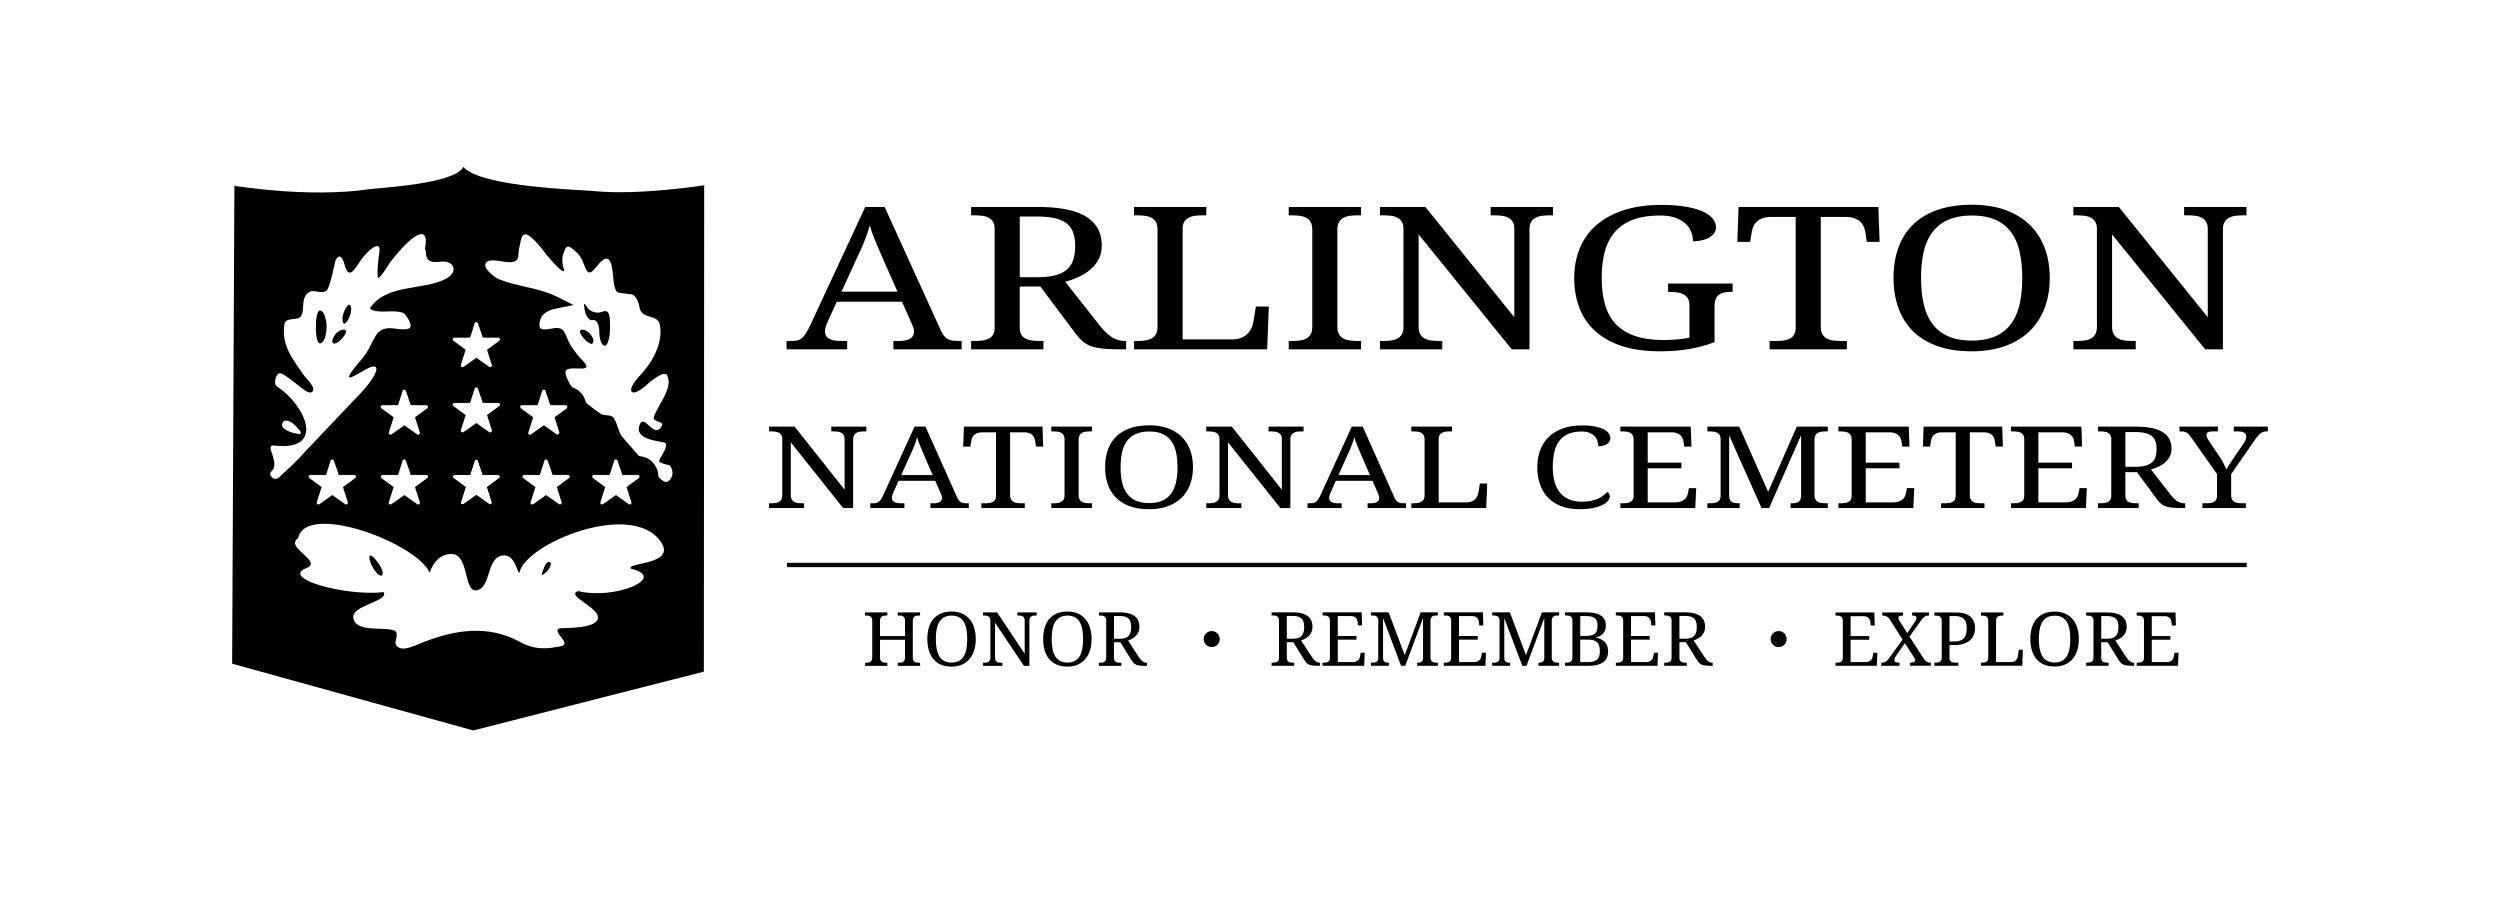 <svg xmlns="http://www.w3.org/2000/svg" xmlns:xlink="http://www.w3.org/1999/xlink" viewBox="0 0 2761 991" >
    <g fill="currentColor" fill-rule="evenodd">
        <path d="M348.87 361.114c0 12.995 2.363 20.084 5.906 17.72 3.544-1.772 5.908-10.042 5.908-17.72s-2.364-15.948-5.908-17.718c-3.543-2.364-5.906 4.725-5.906 17.718zm20.673 9.45c-6.498 10.042.592 12.404 8.859 2.364 4.725-5.317 4.725-8.861 1.183-8.861s-8.27 2.955-10.042 6.497zm276.428-27.168c1.184 6.495 5.317 11.22 8.862 10.039 4.134-.589 7.087 5.317 7.087 13.587s2.953 14.765 5.906 14.765c3.544 0 5.908-9.45 5.908-20.673 0-15.948-1.772-19.491-9.45-16.538-5.317 1.773-11.815 0-15.36-4.725-4.133-6.497-4.725-5.317-2.953 3.545zm-1.772 29.532c4.136 5.315 8.862 7.678 10.042 6.498 4.134-4.136-4.133-15.359-11.223-15.359-3.544 0-3.544 3.544 1.181 8.861zM407.937 615.099c0 8.859 10.631 23.626 14.176 20.082 1.77-1.772-.592-8.27-5.317-14.765-4.725-5.909-8.27-8.862-8.859-5.317zm192.554 12.995c-3.545 8.268-2.953 8.859 2.953 3.542 4.136-4.133 5.908-8.859 4.136-10.631s-5.317 1.181-7.089 7.089zm1443.33 103.077h16.415c1.357 0 2.513-.182 3.47-.545s1.752-.852 2.389-1.469a6.77 6.77 0 0 0 1.496-2.152c.361-.818.609-1.686.748-2.598l.582-3.542h4.444l-.581 14.41h-45.625v-3.461h1.079a19.1 19.1 0 0 0 2.682-.181c.842-.122 1.586-.37 2.222-.746s1.143-.932 1.516-1.67.562-1.71.562-2.918v-40.492c0-1.288-.181-2.322-.542-3.1s-.857-1.374-1.494-1.79a5.63 5.63 0 0 0-2.224-.825c-.846-.134-1.753-.201-2.722-.201h-1.079v-3.463h42.883l.415 14.41h-4.404l-.416-3.542c-.111-.912-.325-1.778-.643-2.595s-.776-1.536-1.372-2.153a6.39 6.39 0 0 0-2.245-1.471c-.902-.363-1.986-.542-3.261-.542h-14.295v21.936h20.529v4.024h-20.529v24.676zm72.761-48.906c0-.483-.117-.878-.353-1.188-.25-.32-.579-.57-.955-.724-.403-.174-.88-.296-1.434-.363s-1.163-.099-1.827-.099h-.251v-3.463h18.618v3.463h-.749a8.51 8.51 0 0 0-2.264.281c-.679.186-1.337.517-1.974.987a13.5 13.5 0 0 0-1.976 1.832c-.678.75-1.419 1.69-2.222 2.816l-12.341 17.228 15.664 24.392c1.248 1.608 2.426 2.742 3.533 3.401s2.202.986 3.283.986h1.081v3.461h-22.98v-3.461h.458c3.38 0 5.068-.912 5.068-2.739 0-.298-.034-.595-.102-.885s-.201-.643-.395-1.046a15.05 15.05 0 0 0-.853-1.489l-1.434-2.255-8.434-13.122-9.433 13.525a13.31 13.31 0 0 0-.748 1.188l-.706 1.39c-.222.482-.403.972-.54 1.469s-.208.959-.208 1.387c0 .939.449 1.603 1.349 1.993s2.292.584 4.176.584h.251v3.461h-20.278v-3.461h.539c1.024 0 1.919-.101 2.68-.303s1.469-.529 2.12-.987c.712-.511 1.361-1.105 1.932-1.769.636-.726 1.344-1.624 2.12-2.697l14.211-19.722-14.045-22.098c-1.026-1.583-2.182-2.704-3.47-3.36s-2.57-.987-3.845-.987h-1.121v-3.463h23.062v3.463h-.248c-.97 0-1.775.06-2.411.181s-1.136.289-1.497.502-.609.47-.748.766a2.15 2.15 0 0 0-.206.925 5.46 5.46 0 0 0 .062.845c.042.268.132.584.271.947a10.27 10.27 0 0 0 .601 1.268l1.101 1.812 7.689 12.033 8.061-11.874c.636-.94 1.148-1.825 1.536-2.655s.582-1.626.582-2.376zm19.781 53.01v-3.461h1.081c.969 0 1.877-.067 2.722-.201s1.586-.41 2.222-.825 1.136-1.014 1.496-1.792.54-1.812.54-3.1v-40.41c0-1.208-.187-2.18-.562-2.918s-.877-1.31-1.516-1.713c-.677-.415-1.435-.682-2.222-.783a18.92 18.92 0 0 0-2.68-.181h-1.081v-3.463h23.892c3.575 0 6.677.396 9.309 1.188s4.807 1.932 6.525 3.421c1.701 1.466 3.02 3.324 3.843 5.414.845 2.12 1.268 4.521 1.268 7.206a21.22 21.22 0 0 1-1.184 7.044c-.79 2.252-2.085 4.246-3.887 5.976s-4.154 3.112-7.062 4.146-6.47 1.548-10.681 1.548h-5.359v13.928c0 1.208.186 2.18.559 2.918s.88 1.295 1.516 1.67 1.38.624 2.225.746 1.738.181 2.68.181h2.826v3.461h-26.47zm16.664-26.806h4.529c2.575 0 4.777-.264 6.607-.786s3.323-1.369 4.486-2.535 2.016-2.67 2.556-4.509.81-4.059.81-6.662c0-2.306-.234-4.312-.706-6.018s-1.233-3.117-2.284-4.245-2.419-1.966-4.094-2.516-3.719-.825-6.13-.825h-5.774v28.096zm34.737 26.806v-3.461h1.082a17.39 17.39 0 0 0 2.721-.201c.846-.134 1.586-.41 2.223-.825s1.136-1.014 1.496-1.792.542-1.812.542-3.1v-40.089c0-1.288-.182-2.322-.542-3.1s-.858-1.374-1.496-1.79c-.674-.43-1.431-.712-2.223-.825a17.39 17.39 0 0 0-2.721-.201h-1.082v-3.463h24.768v3.463h-1.121c-.898-.004-1.794.057-2.682.181a5.62 5.62 0 0 0-2.223.783c-.636.403-1.143.975-1.516 1.713s-.562 1.71-.562 2.918v45.685h16.789c1.272 0 2.361-.224 3.261-.667s1.64-1.019 2.225-1.73a8.05 8.05 0 0 0 1.349-2.393c.311-.86.527-1.751.644-2.657l.83-6.16h4.447l-.581 17.711h-45.628zm108.083-29.503c0 4.534-.582 8.667-1.745 12.396s-2.881 6.923-5.153 9.58-5.068 4.71-8.394 6.159-7.134 2.173-11.427 2.173c-4.516 0-8.449-.723-11.802-2.173s-6.134-3.502-8.352-6.159-3.877-5.856-4.986-9.6-1.663-7.894-1.663-12.458.554-8.7 1.663-12.416 2.769-6.89 4.986-9.52 5.014-4.661 8.395-6.098 7.327-2.152 11.841-2.152c4.296 0 8.091.718 11.387 2.152s6.08 3.475 8.352 6.118 3.99 5.824 5.153 9.54 1.745 7.869 1.745 12.458zm-44.089 0c0 4.079.311 7.72.935 10.927s1.628 5.918 3.013 8.131 3.179 3.905 5.381 5.07 4.882 1.753 8.041 1.753 5.839-.584 8.042-1.753c2.211-1.174 4.064-2.927 5.359-5.07 1.372-2.213 2.361-4.924 2.973-8.131s.912-6.848.912-10.927-.303-7.723-.912-10.93-1.601-5.908-2.973-8.108-3.145-3.878-5.32-5.034-4.839-1.73-7.999-1.73-5.844.577-8.061 1.73c-2.225 1.162-4.098 2.9-5.421 5.034-1.397 2.202-2.411 4.902-3.035 8.108s-.935 6.851-.935 10.93zm96.114 19.44c1.442 2.2 2.842 3.851 4.199 4.952a7.3 7.3 0 0 0 4.738 1.65h.248v3.461h-1.205c-2.66 0-4.84-.095-6.545-.281s-3.152-.55-4.343-1.087a8.84 8.84 0 0 1-3.055-2.254c-.842-.967-1.75-2.227-2.722-3.783l-11.508-18.556h-7.065v16.985c0 1.208.187 2.18.56 2.918s.88 1.295 1.518 1.67 1.378.624 2.223.746a18.75 18.75 0 0 0 2.679.181h1.124v3.461h-24.768v-3.461h1.082c.942 0 1.834-.062 2.679-.181s1.586-.37 2.222-.746 1.144-.932 1.519-1.67.559-1.71.559-2.918v-40.813c0-1.208-.186-2.18-.559-2.918s-.88-1.31-1.519-1.713a5.61 5.61 0 0 0-2.222-.783c-.845-.121-1.737-.181-2.679-.181h-1.082v-3.463h22.896c7.37 0 12.856 1.323 16.455 3.965s5.404 6.622 5.404 11.934c0 2.202-.368 4.126-1.101 5.777s-1.698 3.079-2.888 4.287c-1.186 1.202-2.545 2.219-4.032 3.018-1.434.779-2.936 1.425-4.487 1.931l11.675 17.872zm-27.258-19.763h5.983c2.494 0 4.572-.269 6.235-.806s2.99-1.339 3.989-2.413 1.71-2.416 2.14-4.025.644-3.489.644-5.635c0-2.202-.236-4.074-.708-5.615s-1.231-2.804-2.285-3.783-2.416-1.693-4.094-2.135-3.718-.664-6.127-.664h-5.777v25.076zm55.807 25.722h16.415c1.357 0 2.513-.182 3.47-.545a6.94 6.94 0 0 0 2.389-1.469 6.77 6.77 0 0 0 1.496-2.152c.361-.818.609-1.686.748-2.598l.582-3.542h4.444l-.581 14.41h-45.625v-3.461h1.079c.942 0 1.837-.062 2.679-.181s1.589-.37 2.225-.746 1.143-.932 1.516-1.67.562-1.71.562-2.918v-40.492c0-1.288-.181-2.322-.542-3.1s-.857-1.374-1.494-1.79a5.63 5.63 0 0 0-2.224-.825c-.845-.134-1.753-.201-2.722-.201h-1.079v-3.463h42.883l.415 14.41h-4.404l-.416-3.542c-.111-.912-.325-1.778-.643-2.595s-.776-1.536-1.372-2.153a6.39 6.39 0 0 0-2.245-1.471c-.902-.363-1.986-.542-3.261-.542h-14.295v21.936h20.529v4.024h-20.529v24.676z M1448.64 725.212c1.454 2.208 2.863 3.863 4.23 4.967 1.347 1.096 3.039 1.682 4.775 1.655h.251v3.473h-1.213c-2.682 0-4.879-.095-6.597-.284s-3.176-.551-4.377-1.088c-1.179-.522-2.23-1.294-3.08-2.262s-1.765-2.235-2.741-3.796l-11.604-18.613h-7.119v17.04c0 1.21.189 2.187.565 2.925s.887 1.3 1.528 1.678 1.39.624 2.242.746a19.09 19.09 0 0 0 2.702.181h1.131v3.473h-24.963v-3.473h1.088a19.07 19.07 0 0 0 2.702-.181c.788-.1 1.549-.354 2.24-.746.641-.375 1.153-.937 1.529-1.678s.566-1.715.566-2.925v-40.942c0-1.213-.189-2.188-.566-2.928s-.885-1.313-1.529-1.718-1.39-.666-2.24-.785-1.752-.182-2.702-.182h-1.088v-3.472h23.077c7.427 0 12.958 1.325 16.587 3.977s5.443 6.642 5.443 11.971c0 2.207-.368 4.139-1.108 5.794s-1.71 3.09-2.911 4.3a16.99 16.99 0 0 1-4.064 3.028c-1.506.808-3.015 1.454-4.522 1.939l11.768 17.926zm-27.475-19.825h6.031c2.513 0 4.608-.269 6.283-.806s3.016-1.347 4.02-2.423 1.725-2.424 2.157-4.037.649-3.5.649-5.655c0-2.207-.236-4.084-.711-5.633s-1.243-2.811-2.304-3.795-2.436-1.695-4.126-2.138-3.749-.666-6.177-.666h-5.822v25.153zm56.251 25.801h16.545c1.367 0 2.533-.181 3.498-.544s1.764-.855 2.406-1.474a6.78 6.78 0 0 0 1.509-2.16 10.22 10.22 0 0 0 .753-2.605l.586-3.552h4.482l-.587 14.454h-45.987v-3.473h1.088a19.07 19.07 0 0 0 2.702-.181c.788-.1 1.549-.354 2.24-.746.641-.375 1.151-.937 1.529-1.678s.566-1.715.566-2.925v-40.621c0-1.291-.181-2.327-.544-3.108s-.867-1.379-1.509-1.797-1.389-.693-2.242-.827a17.53 17.53 0 0 0-2.742-.202h-1.088v-3.472h43.223l.42 14.454h-4.439l-.42-3.555a10.67 10.67 0 0 0-.649-2.602c-.321-.82-.783-1.541-1.382-2.16-.641-.646-1.412-1.149-2.262-1.474-.907-.363-2.003-.545-3.288-.545h-14.408v22.004h20.691v4.039h-20.691v24.75zm87.748 4.119v-3.473h.293c.922 0 1.753-.059 2.493-.181a4.49 4.49 0 0 0 1.884-.726c.517-.363.928-.89 1.236-1.576s.487-1.593.544-2.724v-44.173l-19.644 52.853h-4.648l-19.896-52.692v43.284c0 1.292.139 2.329.418 3.109s.691 1.38 1.235 1.797 1.203.694 1.969.828 1.628.201 2.577.201h.251v3.473h-19.811v-3.473h1.089a19.07 19.07 0 0 0 2.702-.181c.788-.1 1.549-.354 2.24-.746.641-.375 1.151-.937 1.528-1.678s.567-1.715.567-2.925v-40.942c0-1.213-.189-2.188-.567-2.928-.343-.702-.871-1.296-1.528-1.718-.642-.403-1.39-.666-2.24-.785s-1.752-.182-2.702-.182h-1.089v-3.472h19.56l17.758 47.28 17.591-47.28h19.016v3.472h-1.089c-.977 0-1.891.067-2.742.202s-1.598.41-2.242.827-1.143 1.017-1.506 1.797-.547 1.817-.547 3.108v40.216c0 1.292.182 2.329.547 3.109a4.2 4.2 0 0 0 1.506 1.797c.642.418 1.39.694 2.242.828s1.765.201 2.742.201h1.089v3.473h-22.826zm46.157-4.119h16.544c1.367 0 2.533-.181 3.498-.544s1.765-.855 2.408-1.474 1.144-1.34 1.507-2.16.616-1.688.755-2.605l.587-3.552h4.482l-.587 14.454h-45.99v-3.473h1.088a19.07 19.07 0 0 0 2.702-.181c.853-.122 1.599-.37 2.243-.746s1.15-.937 1.528-1.678.564-1.715.564-2.925v-40.621c0-1.291-.181-2.327-.544-3.108s-.865-1.379-1.509-1.797-1.387-.693-2.239-.827a17.58 17.58 0 0 0-2.745-.202h-1.088v-3.472h43.226l.417 14.454h-4.439l-.42-3.555a10.57 10.57 0 0 0-.649-2.602c-.31-.806-.78-1.541-1.382-2.16-.641-.646-1.412-1.149-2.262-1.474-.907-.363-2.003-.545-3.286-.545h-14.409v22.004h20.69v4.039h-20.69v24.75zm87.747 4.119v-3.473h.293c.922 0 1.753-.059 2.493-.181.675-.096 1.32-.344 1.884-.726.517-.363.93-.89 1.236-1.576s.49-1.593.544-2.724v-44.173l-19.642 52.853h-4.65l-19.896-52.692v43.284c0 1.292.139 2.329.42 3.109s.691 1.38 1.236 1.797 1.2.694 1.968.828 1.626.201 2.575.201h.251v3.473h-19.81v-3.473h1.088a19.07 19.07 0 0 0 2.702-.181c.788-.1 1.549-.354 2.24-.746.662-.398 1.195-.982 1.531-1.678.375-.738.564-1.715.564-2.925v-40.942c0-1.213-.189-2.188-.564-2.928s-.887-1.313-1.531-1.718-1.387-.666-2.24-.785a19.53 19.53 0 0 0-2.702-.182h-1.088v-3.472h19.559l17.761 47.28 17.591-47.28h19.015v3.472h-1.088a17.58 17.58 0 0 0-2.745.202c-.852.134-1.598.41-2.239.827s-1.146 1.017-1.509 1.797-.544 1.817-.544 3.108v40.216c0 1.292.181 2.329.544 3.109s.865 1.38 1.509 1.797 1.387.694 2.239.828 1.768.201 2.745.201h1.088v3.473h-22.828zm74.389-44.253c0 1.857-.273 3.485-.818 4.884s-1.292 2.625-2.242 3.677c-.967 1.064-2.107 1.958-3.37 2.645-1.342.732-2.751 1.333-4.209 1.794v.323c1.954.324 3.741.875 5.359 1.656a13.74 13.74 0 0 1 4.169 3.05c1.158 1.253 2.058 2.732 2.702 4.442s.962 3.654.962 5.834c0 5.329-1.815 9.319-5.444 11.971s-9.16 3.977-16.587 3.977h-25.55v-3.473h1.091c.977 0 1.892-.067 2.742-.201s1.598-.41 2.242-.828 1.143-1.016 1.506-1.797.545-1.817.545-3.109v-40.537c0-1.213-.187-2.188-.565-2.928-.343-.702-.872-1.296-1.528-1.718-.642-.403-1.39-.666-2.243-.785a19.32 19.32 0 0 0-2.699-.182h-1.091v-3.472h22.995c7.427 0 12.958 1.19 16.587 3.572s5.446 6.117 5.446 11.205zm-28.232 40.134h8.337c2.428 0 4.481-.214 6.157-.646s3.042-1.124 4.104-2.078 1.829-2.2 2.304-3.736.711-3.406.711-5.613c0-2.153-.209-4.024-.629-5.613s-1.136-2.905-2.155-3.954-2.367-1.832-4.042-2.344-3.771-.766-6.284-.766h-8.503v24.75zm0-28.869h5.948c2.513 0 4.608-.216 6.284-.646s3.015-1.096 4.019-1.999 1.725-2.065 2.158-3.492.648-3.137.648-5.128c0-2.018-.236-3.709-.711-5.068s-1.242-2.456-2.304-3.291-2.436-1.427-4.126-1.775-3.748-.525-6.177-.525h-5.739v21.924zm56.084 28.869h16.545c1.367 0 2.533-.181 3.497-.544s1.765-.855 2.409-1.474 1.143-1.34 1.506-2.16.617-1.688.756-2.605l.587-3.552h4.481l-.586 14.454h-45.991v-3.473h1.089a19.08 19.08 0 0 0 2.702-.181c.788-.1 1.549-.354 2.24-.746.662-.398 1.194-.982 1.531-1.678.375-.738.564-1.715.564-2.925v-40.621c0-1.291-.181-2.327-.544-3.108s-.865-1.379-1.509-1.797a5.69 5.69 0 0 0-2.24-.827c-.85-.135-1.767-.202-2.744-.202h-1.089v-3.472h43.227l.417 14.454h-4.439l-.42-3.555a10.67 10.67 0 0 0-.649-2.602c-.31-.806-.78-1.541-1.382-2.16-.641-.646-1.412-1.149-2.262-1.474-.907-.363-2.004-.545-3.286-.545h-14.41v22.004H1822v4.039h-20.691v24.75zm80.922-5.976c1.451 2.208 2.861 3.863 4.23 4.967s2.958 1.655 4.775 1.655h.252v3.473h-1.216c-2.68 0-4.879-.095-6.597-.284s-3.177-.551-4.377-1.088a8.89 8.89 0 0 1-3.078-2.262c-.852-.97-1.767-2.235-2.744-3.796l-11.6-18.613h-7.122v17.04c0 1.21.189 2.187.564 2.925s.888 1.3 1.529 1.678 1.389.624 2.242.746a19.08 19.08 0 0 0 2.702.181h1.131v3.473h-24.964v-3.473h1.089a19.09 19.09 0 0 0 2.702-.181c.788-.1 1.549-.354 2.239-.746.644-.378 1.154-.937 1.529-1.678s.567-1.715.567-2.925v-40.942c0-1.213-.189-2.188-.567-2.928s-.885-1.313-1.529-1.718-1.387-.666-2.239-.785a19.53 19.53 0 0 0-2.702-.182h-1.089v-3.472h23.08c7.427 0 12.955 1.325 16.584 3.977s5.446 6.642 5.446 11.971c0 2.207-.37 4.139-1.111 5.794s-1.71 3.09-2.91 4.3-2.556 2.22-4.062 3.028-3.018 1.454-4.524 1.939l11.77 17.926zm-27.477-19.825h6.03c2.513 0 4.609-.269 6.284-.806s3.015-1.347 4.022-2.423 1.723-2.424 2.155-4.037.651-3.5.651-5.655c0-2.207-.238-4.084-.713-5.633s-1.243-2.811-2.304-3.795-2.436-1.695-4.124-2.138-3.751-.666-6.18-.666h-5.821v25.153z M991.425 735.369v-3.473h1.121c.91.005 1.818-.063 2.717-.203.845-.135 1.578-.41 2.2-.828.652-.451 1.169-1.072 1.494-1.795.373-.783.559-1.817.559-3.109V706.58h-27.633v19.381c0 1.292.186 2.326.559 3.109s.87 1.38 1.494 1.795 1.362.693 2.219.828c.893.139 1.794.207 2.697.203h1.121v3.473h-24.73v-3.473h1.079c.91.005 1.818-.063 2.717-.203.843-.135 1.583-.41 2.22-.828s1.133-1.014 1.494-1.795.539-1.817.539-3.109v-40.539c0-1.211-.186-2.188-.559-2.929s-.88-1.312-1.517-1.715-1.374-.666-2.219-.788a18.7 18.7 0 0 0-2.675-.181h-1.079v-3.473h24.73v3.473h-1.121c-.939 0-1.839.067-2.697.201s-1.598.41-2.219.828c-.652.452-1.168 1.074-1.494 1.797-.373.781-.559 1.817-.559 3.11v16.716h27.633v-16.716c0-1.293-.186-2.329-.559-3.11a4.38 4.38 0 0 0-1.494-1.797c-.622-.418-1.355-.694-2.2-.828a17.28 17.28 0 0 0-2.717-.201h-1.121v-3.473h24.73v3.473h-1.079c-.909-.005-1.818.063-2.716.201-.843.134-1.584.41-2.22.828a4.18 4.18 0 0 0-1.494 1.797c-.361.781-.539 1.817-.539 3.11v40.618c0 1.211.186 2.188.559 2.928s.88 1.298 1.516 1.676c.683.394 1.438.647 2.22.746.842.121 1.735.183 2.674.183h1.079v3.473h-24.73zm86.184-29.597c0 4.549-.579 8.695-1.743 12.436s-2.876 6.945-5.145 9.609-5.061 4.723-8.382 6.177-7.121 2.18-11.409 2.18c-4.509 0-8.439-.725-11.785-2.18s-6.127-3.512-8.342-6.177-3.872-5.876-4.978-9.629-1.661-7.922-1.661-12.498.554-8.727 1.661-12.456 2.766-6.91 4.978-9.55 5.009-4.676 8.382-6.117 7.318-2.16 11.827-2.16c4.288 0 8.078.721 11.37 2.16s6.072 3.487 8.339 6.139 3.985 5.839 5.145 9.568 1.743 7.894 1.743 12.498zm-44.024 0c0 4.091.311 7.745.932 10.962s1.626 5.936 3.01 8.155 3.174 3.918 5.372 5.089 4.877 1.757 8.031 1.757 5.829-.587 8.029-1.757c2.21-1.182 4.06-2.94 5.351-5.089 1.37-2.222 2.359-4.939 2.968-8.155s.913-6.871.913-10.962-.304-7.746-.913-10.962-1.598-5.931-2.968-8.138-3.139-3.888-5.311-5.046-4.833-1.738-7.987-1.738-5.836.58-8.051 1.738-4.017 2.839-5.414 5.046-2.406 4.919-3.03 8.138-.932 6.87-.932 10.962zm97.22 29.597l-31.866-47.646v38.238c0 1.292.186 2.326.559 3.109.325.723.842 1.344 1.494 1.795.67.435 1.428.718 2.219.828.893.139 1.794.207 2.697.203h1.121v3.473h-21.327v-3.473h1.079c.91.005 1.818-.063 2.717-.203.843-.135 1.583-.41 2.22-.828s1.133-1.014 1.494-1.795.539-1.817.539-3.109v-40.539c0-1.211-.186-2.188-.559-2.929s-.88-1.312-1.517-1.715-1.374-.666-2.219-.788a18.7 18.7 0 0 0-2.675-.181h-1.079v-3.473h15.561l30.415 45.707v-36.621c0-1.211-.187-2.188-.56-2.929s-.88-1.312-1.516-1.715-1.375-.666-2.22-.788-1.735-.181-2.677-.181h-1.118v-3.473h21.327v3.473h-1.079c-.909-.005-1.818.063-2.717.201-.845.134-1.583.41-2.22.828s-1.135 1.017-1.493 1.797-.54 1.817-.54 3.11v49.624h-6.06zm74.732-29.597c0 4.549-.581 8.695-1.742 12.436s-2.876 6.945-5.146 9.609-5.063 4.723-8.381 6.177-7.124 2.18-11.412 2.18c-4.509 0-8.436-.725-11.785-2.18s-6.127-3.512-8.339-6.177-3.873-5.876-4.979-9.629-1.66-7.922-1.66-12.498.554-8.727 1.66-12.456 2.767-6.91 4.979-9.55 5.006-4.676 8.382-6.117 7.317-2.16 11.826-2.16c4.288 0 8.076.721 11.37 2.16s6.07 3.487 8.339 6.139 3.985 5.839 5.146 9.568 1.742 7.894 1.742 12.498zm-44.026 0c0 4.091.313 7.745.934 10.962s1.626 5.936 3.008 8.155 3.174 3.918 5.374 5.089 4.877 1.757 8.029 1.757 5.831-.587 8.029-1.757a13.9 13.9 0 0 0 5.354-5.089c1.37-2.222 2.359-4.939 2.968-8.155s.912-6.871.912-10.962-.306-7.746-.912-10.962-1.598-5.931-2.968-8.138-3.14-3.888-5.312-5.046-4.835-1.738-7.987-1.738-5.838.58-8.051 1.738-4.017 2.839-5.414 5.046-2.408 4.919-3.03 8.138-.934 6.87-.934 10.962zm95.977 19.503c1.439 2.207 2.836 3.862 4.191 4.966s2.933 1.655 4.73 1.655h.251v3.473h-1.205c-2.655 0-4.832-.094-6.535-.283s-3.147-.552-4.335-1.092c-1.168-.523-2.209-1.294-3.05-2.259s-1.75-2.235-2.719-3.796l-11.494-18.615h-7.055v17.039c0 1.211.189 2.188.562 2.928a3.95 3.95 0 0 0 1.514 1.676c.636.378 1.377.626 2.22.746.887.125 1.781.186 2.677.183h1.121v3.473h-24.733v-3.473h1.079c.896.003 1.79-.058 2.677-.183.782-.099 1.537-.352 2.22-.746.636-.378 1.141-.935 1.516-1.676s.559-1.717.559-2.928v-40.941c0-1.211-.186-2.188-.559-2.929s-.88-1.312-1.516-1.715-1.375-.666-2.22-.788-1.735-.181-2.677-.181h-1.079v-3.473h22.864c7.36 0 12.836 1.325 16.433 3.977s5.393 6.642 5.393 11.972c0 2.207-.365 4.138-1.098 5.794s-1.695 3.089-2.884 4.3c-1.182 1.206-2.54 2.228-4.026 3.03-1.494.805-2.988 1.452-4.482 1.936l11.66 17.93zm-27.221-19.826h5.976c2.491 0 4.566-.269 6.224-.808s2.988-1.345 3.985-2.424 1.707-2.421 2.137-4.036.642-3.5.642-5.653c0-2.207-.234-4.086-.704-5.632s-1.233-2.814-2.284-3.796-2.414-1.695-4.087-2.14-3.713-.666-6.119-.666h-5.77v25.155z M931.197 561.117l-57.847-72.602v58.267c0 1.969.34 3.547 1.019 4.738s1.581 2.1 2.709 2.737 2.474 1.056 4.032 1.262 3.187.306 4.895.306h2.033v5.292h-38.715v-5.292h1.959c1.757 0 3.403-.102 4.934-.306s2.873-.626 4.029-1.262a6.78 6.78 0 0 0 2.712-2.737c.654-1.188.98-2.769.98-4.738v-61.774c0-1.847-.341-3.333-1.017-4.462a6.99 6.99 0 0 0-2.749-2.615c-1.154-.616-2.498-1.014-4.03-1.198a40.75 40.75 0 0 0-4.859-.278h-1.959v-5.292h28.245l55.21 69.651v-55.806c0-1.847-.338-3.333-1.017-4.462-.657-1.108-1.609-2.014-2.749-2.615-1.156-.614-2.498-1.014-4.029-1.198a40.02 40.02 0 0 0-4.857-.278h-2.036v-5.292h38.714v5.292h-1.958c-1.758 0-3.401.102-4.932.308-1.41.166-2.776.594-4.029 1.26-1.156.636-2.061 1.549-2.712 2.739s-.979 2.769-.979 4.738v75.617h-10.997zm61.158-30.087l-5.874 13.229a17.67 17.67 0 0 0-1.054 2.923c-.251.962-.378 1.795-.378 2.491 0 2.133.843 3.691 2.523 4.676s4.256 1.476 7.721 1.476h3.539v5.292h-37.658v-5.292h2.936c1.506 0 2.789-.132 3.843-.4s2.039-.786 2.861-1.506c.852-.739 1.67-1.743 2.448-3.015s1.646-2.911 2.598-4.922l34.195-74.819h12.051l34.874 77.956c.602 1.312 1.218 2.401 1.845 3.261a7.54 7.54 0 0 0 2.222 2.061 8.75 8.75 0 0 0 2.938 1.078c1.103.204 2.411.306 3.917.306h2.034v5.292h-42.406v-5.292h3.539c6.177 0 9.264-2.008 9.264-6.028a7.3 7.3 0 0 0-.338-2.155c-.226-.738-.539-1.578-.942-2.523l-6.177-14.089h-40.521zm28.17-28.364l-4.407-10.489c-1.268-3.085-2.362-6.239-3.276-9.446l-1.243 4.4-1.544 4.337-1.881 4.646-2.411 5.384-10.47 23.194h34.797l-9.565-22.026zm95.053 44.116c0 1.969.34 3.547 1.016 4.738a7.09 7.09 0 0 0 2.712 2.737c1.129.636 2.474 1.056 4.03 1.262a37.1 37.1 0 0 0 4.896.306h3.54v5.292h-47.979v-5.292h3.54a40.67 40.67 0 0 0 4.859-.276c1.532-.184 2.874-.564 4.03-1.138s2.07-1.424 2.749-2.553 1.017-2.615 1.017-4.462v-69.957h-14.763c-2.259 0-4.156.278-5.687.83s-2.787 1.303-3.766 2.247c-.964.921-1.711 2.045-2.185 3.291a18.51 18.51 0 0 0-1.017 3.97l-.827 5.414h-7.984l.753-22.028h86.842l.753 22.028h-7.984l-.753-5.414c-.199-1.395-.552-2.719-1.054-3.97a9.6 9.6 0 0 0-2.185-3.291c-.954-.942-2.207-1.692-3.765-2.247s-3.49-.83-5.8-.83h-14.988v69.343zm45.493 14.335v-5.292h1.959c1.757 0 3.402-.102 4.934-.306s2.873-.626 4.029-1.262a6.78 6.78 0 0 0 2.712-2.737c.654-1.188.979-2.769.979-4.738V485.5c0-1.969-.328-3.549-.979-4.738-.62-1.156-1.562-2.107-2.712-2.739-1.156-.634-2.498-1.056-4.029-1.26s-3.177-.308-4.934-.308h-1.959v-5.292h44.891v5.292h-2.033c-1.708 0-3.341.102-4.897.308s-2.901.626-4.029 1.26-2.033 1.549-2.712 2.739-1.017 2.769-1.017 4.738v61.282c0 1.969.339 3.547 1.017 4.738a7.09 7.09 0 0 0 2.712 2.737c1.131.636 2.473 1.056 4.029 1.262 1.624.21 3.26.312 4.897.306h2.033v5.292h-44.891zm156.439-45.1c0 6.932-1.054 13.249-3.164 18.951s-5.223 10.584-9.339 14.643-9.189 7.199-15.215 9.416-12.93 3.321-20.713 3.321c-8.185 0-15.314-1.107-21.389-3.321s-11.124-5.354-15.141-9.416-7.029-8.951-9.038-14.673-3.012-12.071-3.012-19.043 1.004-13.301 3.012-18.981 5.021-10.532 9.038-14.553 9.088-7.127 15.215-9.322 13.281-3.291 21.467-3.291c7.782 0 14.66 1.099 20.636 3.291s11.021 5.312 15.14 9.354 7.231 8.901 9.339 14.581 3.164 12.028 3.164 19.043zm-79.915 0c0 6.236.565 11.804 1.695 16.706s2.951 9.043 5.462 12.429 5.761 5.968 9.753 7.752 8.849 2.675 14.574 2.675 10.582-.892 14.574-2.675 7.23-4.369 9.716-7.752 4.281-7.527 5.387-12.429 1.655-10.47 1.655-16.706-.552-11.802-1.655-16.704-2.901-9.035-5.387-12.399-5.7-5.925-9.639-7.69-8.775-2.645-14.499-2.645-10.597.882-14.614 2.645-7.293 4.327-9.828 7.69-4.37 7.497-5.499 12.399-1.695 10.47-1.695 16.704zm176.474 45.1l-57.844-72.602v58.267c0 1.969.338 3.547 1.016 4.738a7.09 7.09 0 0 0 2.712 2.737c1.129.636 2.471 1.056 4.03 1.262a37.32 37.32 0 0 0 4.894.306h2.033v5.292h-38.712v-5.292h1.956c1.758 0 3.403-.102 4.934-.306a11.4 11.4 0 0 0 4.03-1.262c1.153-.637 2.058-1.549 2.712-2.737s.979-2.769.979-4.738v-61.774c0-1.847-.338-3.333-1.017-4.462-.657-1.108-1.609-2.014-2.749-2.615-1.156-.614-2.498-1.014-4.029-1.198s-3.152-.278-4.86-.278h-1.956v-5.292h28.242l55.21 69.651v-55.806c0-1.847-.338-3.333-1.017-4.462-.657-1.108-1.609-2.014-2.749-2.615-1.153-.614-2.498-1.014-4.029-1.198a40.02 40.02 0 0 0-4.857-.278h-2.033v-5.292h38.712v5.292h-1.956c-1.758 0-3.403.102-4.935.308a11.44 11.44 0 0 0-4.029 1.26 6.76 6.76 0 0 0-2.712 2.739c-.651 1.191-.979 2.769-.979 4.738v75.617h-10.997zm61.161-30.087l-5.877 13.229c-.436.942-.789 1.92-1.053 2.923-.252.962-.378 1.795-.378 2.491 0 2.133.842 3.691 2.523 4.676s4.255 1.476 7.72 1.476h3.54v5.292h-37.658v-5.292h2.938c1.506 0 2.786-.132 3.84-.4a6.94 6.94 0 0 0 2.861-1.506c.853-.739 1.671-1.743 2.449-3.015s1.645-2.911 2.6-4.922l34.193-74.819h12.053l34.872 77.956c.601 1.312 1.218 2.401 1.844 3.261a7.56 7.56 0 0 0 2.222 2.061c.855.514 1.835.872 2.938 1.078s2.411.306 3.918.306h2.033v5.292h-42.406v-5.292h3.54c6.177 0 9.264-2.008 9.264-6.028-.005-.731-.119-1.457-.338-2.155-.226-.738-.54-1.578-.942-2.523l-6.175-14.089h-40.521zm28.167-28.364l-4.404-10.489a88.55 88.55 0 0 1-3.279-9.446l-1.243 4.4-1.543 4.337-1.882 4.646-2.411 5.384-10.47 23.194h34.797l-9.565-22.026zm55.285 58.451v-5.292h1.958c1.758 0 3.403-.102 4.934-.306s2.874-.626 4.03-1.262a6.78 6.78 0 0 0 2.712-2.737c.654-1.188.979-2.769.979-4.738V485.5c0-1.969-.328-3.549-.979-4.738a6.76 6.76 0 0 0-2.712-2.739c-1.156-.636-2.498-1.056-4.03-1.26s-3.176-.308-4.934-.308h-1.958v-5.292h44.891v5.292h-2.033c-1.708 0-3.328.092-4.86.278s-2.873.584-4.029 1.198-2.071 1.487-2.749 2.615-1.017 2.615-1.017 4.462v69.833h30.43c2.309 0 4.28-.338 5.911-1.014s2.975-1.559 4.032-2.645a11.91 11.91 0 0 0 2.446-3.662c.562-1.298.955-2.663 1.168-4.061l1.506-9.413h8.059l-1.054 27.071h-82.701zm188.601-91.244c5.272 0 9.854.357 13.746 1.076s7.129 1.712 9.714 2.983 4.519 2.769 5.802 4.491 1.919 3.59 1.919 5.601c0 1.352-.338 2.572-1.017 3.661s-1.618 2.008-2.824 2.767-2.625 1.344-4.255 1.754-3.403.614-5.31.614c0-1.968-.315-3.915-.942-5.843a13.86 13.86 0 0 0-3.087-5.2c-1.429-1.539-3.291-2.789-5.575-3.754s-5.108-1.444-8.474-1.444c-5.824 0-10.77.87-14.837 2.615s-7.383 4.285-9.943 7.628-4.417 7.465-5.573 12.367-1.732 10.512-1.732 16.828c0 5.62.601 10.768 1.807 15.443s3.114 8.688 5.724 12.029 5.939 5.938 9.98 7.785 8.902 2.769 14.574 2.769c3.766 0 7.094-.298 9.98-.892s5.436-1.385 7.646-2.369c2.073-.905 4.032-2.051 5.836-3.416 1.683-1.292 3.177-2.634 4.482-4.029.84.439 1.564 1.071 2.11 1.844.552.781.828 1.805.828 3.078 0 1.598-.666 3.229-1.996 4.892s-3.353 3.166-6.062 4.521-6.152 2.471-10.321 3.353-9.112 1.323-14.837 1.323c-7.683 0-14.437-1.107-20.261-3.321s-10.708-5.354-14.651-9.416-6.915-8.941-8.923-14.643-3.013-12.019-3.013-18.951c0-6.808 1.054-13.043 3.162-18.705s5.235-10.519 9.378-14.581 9.302-7.218 15.479-9.475 13.331-3.383 21.466-3.383zm72.457 84.968h29.751c2.461 0 4.559-.276 6.289-.83s3.176-1.303 4.332-2.245c1.119-.901 2.042-2.022 2.712-3.293.651-1.251 1.104-2.573 1.355-3.968l1.054-5.413h8.058l-1.054 22.025h-82.698v-5.292h1.956a40.67 40.67 0 0 0 4.859-.276c1.531-.184 2.874-.564 4.03-1.138s2.07-1.424 2.749-2.553 1.016-2.615 1.016-4.462V485.5c0-1.969-.325-3.549-.979-4.738s-1.556-2.103-2.712-2.739a11.44 11.44 0 0 0-4.029-1.26c-1.531-.206-3.177-.308-4.934-.308h-1.956v-5.292h77.727l.753 22.028h-7.984l-.753-5.414c-.199-1.395-.589-2.719-1.166-3.97s-1.407-2.349-2.486-3.291-2.435-1.692-4.066-2.247-3.604-.83-5.914-.83h-25.91v33.534h37.208v6.152h-37.208v37.716zm157.79 6.276v-5.292h.527c1.658 0 3.151-.092 4.481-.276s2.461-.554 3.391-1.108 1.67-1.353 2.222-2.399.877-2.431.979-4.154v-67.31l-35.326 80.539h-8.36l-35.776-80.293v65.958c0 1.969.251 3.547.753 4.738s1.243 2.1 2.222 2.737 2.16 1.056 3.54 1.262 2.925.306 4.633.306h.45v5.292h-35.625v-5.292h1.959c1.708 0 3.326-.092 4.857-.276s2.876-.564 4.029-1.138a6.54 6.54 0 0 0 2.749-2.553c.679-1.128 1.017-2.615 1.017-4.462v-62.388c0-1.847-.338-3.333-1.017-4.462a6.99 6.99 0 0 0-2.749-2.615c-1.156-.616-2.498-1.014-4.029-1.198a40.02 40.02 0 0 0-4.857-.278h-1.959v-5.292h35.175l31.934 72.05 31.635-72.05h34.196v5.292h-1.959c-1.757 0-3.403.102-4.934.308-1.41.166-2.776.594-4.029 1.26-1.156.636-2.058 1.549-2.712 2.739s-.98 2.769-.98 4.738v61.282c0 1.969.326 3.547.98 4.738s1.556 2.1 2.712 2.737 2.498 1.056 4.029 1.262 3.177.306 4.934.306h1.959v5.292h-41.051zm83-6.276h29.751c2.461 0 4.559-.276 6.289-.83s3.176-1.303 4.332-2.245c1.119-.901 2.042-2.022 2.712-3.293.651-1.251 1.104-2.573 1.355-3.968l1.054-5.413h8.058l-1.053 22.025h-82.699v-5.292h1.956c1.624.005 3.247-.087 4.859-.276 1.532-.184 2.874-.564 4.03-1.138s2.07-1.424 2.749-2.553 1.017-2.615 1.017-4.462V485.5c0-1.969-.326-3.549-.98-4.738s-1.556-2.103-2.712-2.739c-1.253-.666-2.619-1.094-4.029-1.26-1.531-.206-3.177-.308-4.934-.308h-1.956v-5.292h77.727l.753 22.028h-7.984l-.753-5.414c-.199-1.395-.589-2.719-1.166-3.97s-1.407-2.349-2.485-3.291-2.436-1.692-4.067-2.247-3.604-.83-5.913-.83h-25.911v33.534h37.208v6.152h-37.208v37.716z M2175.47 546.782c0 1.969.338 3.547 1.017 4.738.633 1.145 1.572 2.093 2.712 2.737 1.131.636 2.473 1.056 4.029 1.262 1.624.21 3.259.312 4.897.306h3.539v5.292h-47.978v-5.292h3.539c1.708 0 3.326-.092 4.857-.276s2.876-.564 4.032-1.138 2.071-1.424 2.749-2.553 1.017-2.615 1.017-4.462v-69.957h-14.763c-2.259 0-4.156.278-5.687.83s-2.786 1.303-3.766 2.247c-.964.921-1.711 2.045-2.185 3.291-.484 1.282-.825 2.613-1.016 3.97l-.828 5.414h-7.984l.753-22.028h86.843l.753 22.028h-7.984l-.753-5.414c-.202-1.395-.552-2.719-1.054-3.97s-1.231-2.349-2.185-3.291-2.21-1.692-3.766-2.247-3.49-.83-5.799-.83h-14.989v69.343zm75.697 8.059h29.751c2.461 0 4.556-.276 6.289-.83s3.176-1.303 4.33-2.245 2.058-2.041 2.712-3.293 1.103-2.573 1.354-3.968l1.057-5.413h8.058l-1.054 22.025h-82.701v-5.292h1.959a40.74 40.74 0 0 0 4.857-.276c1.531-.184 2.876-.564 4.029-1.138a6.54 6.54 0 0 0 2.749-2.553c.679-1.128 1.017-2.615 1.017-4.462V485.5c0-1.969-.326-3.549-.979-4.738-.619-1.156-1.56-2.108-2.71-2.739-1.156-.634-2.498-1.056-4.032-1.26a37.4 37.4 0 0 0-4.931-.308h-1.959v-5.292h77.73l.753 22.028h-7.984l-.753-5.414c-.195-1.373-.589-2.71-1.168-3.97s-1.432-2.384-2.486-3.291c-1.079-.944-2.433-1.692-4.067-2.247s-3.601-.83-5.913-.83h-25.908v33.534h37.208v6.152h-37.208v37.716zm145.517-9.105c2.61 3.363 5.145 5.886 7.606 7.569s5.322 2.52 8.586 2.52h.452v5.292h-2.182c-4.823 0-8.777-.144-11.865-.43s-5.712-.84-7.869-1.66-4.005-1.971-5.538-3.448-3.175-3.403-4.932-5.782l-20.865-28.364h-12.804v25.963c0 1.847.338 3.334 1.017 4.462a6.57 6.57 0 0 0 2.749 2.553c1.154.574 2.498.954 4.029 1.138 1.613.189 3.236.281 4.86.276h2.033v5.292h-44.891v-5.292h1.958c1.708 0 3.326-.092 4.86-.276s2.873-.564 4.029-1.138 2.071-1.424 2.749-2.553 1.017-2.615 1.017-4.462v-62.388c0-1.847-.34-3.333-1.017-4.462-.657-1.108-1.609-2.014-2.749-2.615-1.153-.616-2.498-1.014-4.029-1.198a40.07 40.07 0 0 0-4.86-.278h-1.958v-5.292h41.501c13.358 0 23.298 2.02 29.828 6.062s9.791 10.119 9.791 18.243c0 3.363-.666 6.306-1.996 8.829-1.312 2.497-3.089 4.721-5.235 6.552-2.16 1.847-4.596 3.383-7.305 4.616s-5.424 2.215-8.136 2.953l21.166 27.318zm-49.411-30.211h10.845c4.522 0 8.288-.41 11.3-1.231s5.422-2.05 7.231-3.691 3.1-3.691 3.878-6.152 1.168-5.332 1.168-8.615c0-3.364-.427-6.225-1.28-8.584s-2.235-4.285-4.144-5.781-4.379-2.585-7.419-3.261-6.742-1.017-11.109-1.017h-10.47v38.332zm85.036 45.592v-5.292h3.539c1.624.005 3.247-.087 4.86-.276 1.531-.184 2.873-.564 4.029-1.138s2.071-1.424 2.749-2.553 1.017-2.615 1.017-4.462v-23.81l-28.546-40.485-2.411-3.047c-.753-.84-1.543-1.526-2.371-2.061s-1.745-.922-2.749-1.168-2.16-.37-3.465-.37h-1.959v-5.292h42.406v5.292h-5.725c-1.407 0-2.55.102-3.427.308s-1.569.492-2.071.862-.843.798-1.017 1.29-.265 1.015-.263 1.539c0 1.191.313 2.379.939 3.57l1.847 3.137 11.372 16.857c1.807 2.586 3.341 5.138 4.596 7.661l3.162 6.739 1.695-3.015 2.26-3.54 2.597-3.875 2.712-3.97 9.869-14.456c1.004-1.437 1.72-2.802 2.145-4.092s.641-2.451.641-3.477c0-1.847-.803-3.232-2.411-4.154s-3.89-1.384-6.853-1.384h-4.519v-5.292h37.658v5.292h-1.807c-1.104 0-2.145.154-3.125.462s-1.971.84-2.975 1.598-2.046 1.765-3.127 3.015-2.272 2.822-3.577 4.708l-25.911 37.348v23.196c0 1.969.328 3.547.98 4.738a6.75 6.75 0 0 0 2.712 2.737c1.155.636 2.498 1.056 4.029 1.262 1.611.209 3.235.311 4.859.306h3.615v5.292h-47.979zM924.099 333.229l-10.447 23.122a30.64 30.64 0 0 0-1.874 5.108c-.445 1.686-.669 3.137-.669 4.355 0 3.729 1.494 6.453 4.487 8.173s7.566 2.583 13.728 2.583h6.294v9.246h-66.967v-9.246h5.222c2.68 0 4.957-.234 6.831-.701s3.572-1.343 5.091-2.635 2.968-3.045 4.352-5.27 2.923-5.09 4.621-8.603l60.807-130.774h21.43l62.013 136.26c1.071 2.295 2.165 4.194 3.281 5.7s2.433 2.707 3.952 3.602 3.259 1.523 5.222 1.881 4.286.54 6.965.54h3.617v9.246h-75.406v-9.246h6.294c10.984 0 16.475-3.515 16.475-10.54 0-1.22-.201-2.475-.604-3.765a44.65 44.65 0 0 0-1.673-4.41l-10.984-24.626h-72.058zm50.094-49.579l-7.837-18.337c-2.364-5.7-4.308-11.201-5.824-16.508l-2.212 7.691-2.745 7.581-3.348 8.119-4.285 9.41-18.618 40.545h61.879l-17.01-38.501zm239.879 75.281c4.643 5.879 9.152 10.289 13.527 13.229s9.466 4.41 15.27 4.41h.803v9.246h-3.883c-8.573 0-15.605-.251-21.096-.75s-10.156-1.472-13.997-2.906-7.119-3.44-9.843-6.02-5.648-5.951-8.772-10.11l-37.102-49.579h-22.768v45.384c0 3.226.601 5.826 1.807 7.797a11.6 11.6 0 0 0 4.889 4.464c2.053 1.002 4.442 1.666 7.166 1.989 2.867.331 5.752.493 8.638.485h3.617v9.246h-79.826v-9.246h3.483a73.53 73.53 0 0 0 8.637-.485c2.725-.323 5.114-.987 7.167-1.989 2.028-.981 3.727-2.533 4.889-4.464 1.206-1.971 1.807-4.571 1.807-7.797v-109.05c0-3.227-.601-5.827-1.807-7.798a12.34 12.34 0 0 0-4.889-4.571c-2.053-1.076-4.442-1.772-7.167-2.095a73.1 73.1 0 0 0-8.637-.485h-3.483v-9.249h73.798c23.753 0 41.431 3.532 53.04 10.594s17.412 17.69 17.412 31.886c0 5.879-1.183 11.024-3.55 15.434a38.77 38.77 0 0 1-9.309 11.454c-3.84 3.226-8.17 5.913-12.992 8.063-4.677 2.102-9.514 3.828-14.465 5.163l37.636 47.75zm-87.861-52.803h19.286c8.036 0 14.733-.719 20.089-2.153s9.645-3.584 12.859-6.453 5.513-6.45 6.898-10.753 2.075-9.321 2.075-15.056c0-5.878-.758-10.879-2.277-15.003s-3.972-7.492-7.365-10.109-7.79-4.517-13.194-5.7-11.986-1.775-19.754-1.775h-18.617v67.002zm126.168 79.688v-9.246h3.483c3.124 0 6.047-.179 8.772-.54s5.113-1.093 7.166-2.204 3.661-2.707 4.822-4.785 1.74-4.84 1.74-8.28V253.645c0-3.44-.579-6.202-1.74-8.28a11.93 11.93 0 0 0-4.822-4.787c-2.053-1.111-4.442-1.845-7.166-2.205a67.01 67.01 0 0 0-8.772-.537h-3.483v-9.249h79.826v9.249h-3.617a73.12 73.12 0 0 0-8.638.485c-2.724.323-5.113 1.021-7.166 2.095-2.02 1.044-3.713 2.626-4.889 4.571-1.206 1.971-1.808 4.571-1.808 7.798v122.062h54.111c4.107 0 7.612-.591 10.512-1.775s5.292-2.724 7.167-4.623 3.325-4.032 4.352-6.398 1.72-4.733 2.076-7.099l2.679-16.453h14.333l-1.877 47.317h-147.061zm170.901 0v-9.246h3.483c3.127 0 6.05-.179 8.774-.54s5.111-1.093 7.164-2.204c2.037-1.094 3.712-2.757 4.822-4.785 1.161-2.078 1.743-4.84 1.743-8.28V253.645c0-3.44-.582-6.202-1.743-8.28a11.93 11.93 0 0 0-4.822-4.787c-2.056-1.111-4.442-1.845-7.164-2.205-2.91-.37-5.841-.549-8.774-.537h-3.483v-9.249h79.828v9.249h-3.617c-3.035 0-5.938.179-8.704.537s-5.158 1.094-7.167 2.205-3.616 2.707-4.822 4.787-1.807 4.84-1.807 8.28v107.116c0 3.44.601 6.202 1.807 8.28s2.814 3.673 4.822 4.785 4.397 1.846 7.167 2.204c2.886.368 5.794.548 8.704.54h3.617v9.246h-79.828zm246.31 0l-102.863-126.901v101.846c0 3.44.604 6.202 1.809 8.28s2.812 3.673 4.82 4.785 4.4 1.846 7.166 2.204 5.67.54 8.708.54h3.614v9.246h-68.841v-9.246h3.48c3.127 0 6.05-.179 8.774-.54s5.111-1.093 7.166-2.204 3.659-2.707 4.82-4.785 1.743-4.84 1.743-8.28V252.785c0-3.227-.604-5.827-1.81-7.798s-2.834-3.495-4.887-4.571-4.442-1.772-7.166-2.095a73.15 73.15 0 0 0-8.64-.485h-3.48v-9.249h50.226l98.174 121.741v-97.543c0-3.227-.604-5.827-1.809-7.798a12.34 12.34 0 0 0-4.887-4.571c-2.053-1.076-4.442-1.772-7.166-2.095s-5.603-.485-8.638-.485h-3.617v-9.249h68.844v9.249h-3.483c-2.933-.012-5.864.167-8.774.537-2.722.36-5.111 1.094-7.164 2.205a11.93 11.93 0 0 0-4.822 4.787c-1.161 2.081-1.742 4.84-1.742 8.28v132.171h-19.555zm163.27 2.153c-15.894 0-29.757-1.936-41.588-5.809s-21.653-9.356-29.466-16.453-13.639-15.63-17.479-25.595-5.76-21.009-5.76-33.124c0-11.902 2.031-22.799 6.095-32.694a67.79 67.79 0 0 1 18.215-25.489c8.081-7.099 18.104-12.617 30.07-16.562s25.849-5.913 41.653-5.913c10.178 0 19.042.626 26.586 1.881s13.841 2.993 18.887 5.215 8.816 4.84 11.317 7.853 3.749 6.271 3.749 9.786c0 2.366-.669 4.499-2.009 6.398s-3.147 3.512-5.424 4.84-4.956 2.349-8.036 3.064-6.406 1.077-9.977 1.077c-.01-3.49-.645-6.951-1.877-10.216-1.25-3.371-3.304-6.401-6.16-9.088s-6.609-4.877-11.252-6.562-10.314-2.526-17.01-2.526c-11.608 0-21.496 1.524-29.667 4.569s-14.844 7.494-20.022 13.336-8.929 13.05-11.25 21.618-3.483 18.371-3.483 29.413c0 10.969 1.206 20.721 3.615 29.251s6.341 15.703 11.787 21.509 12.5 10.216 21.163 13.229 19.242 4.516 31.742 4.516c5.119.006 10.236-.209 15.337-.646 4.954-.43 9.351-1.111 13.191-2.043v-35.488c0-3.227-.601-5.827-1.807-7.798a11.95 11.95 0 0 0-4.889-4.516c-2.053-1.039-4.442-1.74-7.166-2.098s-5.603-.537-8.638-.537h-1.071v-9.249h71.252v9.249h-1.071c-2.466-.009-4.928.17-7.366.537-2.321.358-4.33 1.093-6.027 2.205s-3.035 2.724-4.017 4.839-1.474 4.894-1.474 8.335v39.577a154.76 154.76 0 0 1-28.394 7.636c-9.732 1.65-20.492 2.473-32.279 2.473zm178-27.208c0 3.44.604 6.202 1.809 8.28 1.135 2.009 2.805 3.665 4.823 4.785 2.008 1.111 4.397 1.846 7.163 2.204s5.67.54 8.708.54h6.293v9.246h-85.316v-9.246h6.294a73.58 73.58 0 0 0 8.64-.485c2.722-.323 5.111-.987 7.164-1.989s3.684-2.493 4.889-4.464 1.81-4.571 1.81-7.797V239.556h-26.254c-4.017 0-7.387.485-10.112 1.452s-4.954 2.277-6.696 3.927-3.035 3.567-3.883 5.752a31.99 31.99 0 0 0-1.809 6.938l-1.474 9.463h-14.196l1.34-38.501h154.428l1.34 38.501h-14.199l-1.339-9.463c-.356-2.439-.982-4.751-1.874-6.938-.88-2.167-2.204-4.126-3.886-5.752-1.695-1.65-3.927-2.958-6.696-3.927s-6.207-1.452-10.313-1.452h-26.654v121.205zm252.874-53.773c0 12.115-1.877 23.157-5.628 33.124s-9.284 18.496-16.607 25.595-16.341 12.583-27.054 16.453-22.992 5.809-36.833 5.809c-14.556 0-27.233-1.936-38.038-5.809s-19.779-9.356-26.923-16.453-12.5-15.647-16.07-25.65-5.359-21.096-5.359-33.285 1.787-23.247 5.359-33.177 8.929-18.409 16.07-25.433 16.162-12.459 27.057-16.294 23.616-5.755 38.173-5.755c13.837 0 26.072 1.919 36.696 5.755s19.6 9.284 26.922 16.346 12.859 15.558 16.607 25.488 5.628 21.026 5.628 33.286zm-142.107 0c0 10.897 1.004 20.631 3.013 29.197s5.244 15.809 9.711 21.725 10.246 10.432 17.343 13.552 15.739 4.678 25.918 4.678 18.817-1.561 25.916-4.678 12.858-7.636 17.278-13.552 7.611-13.157 9.577-21.725 2.946-18.3 2.946-29.197-.982-20.631-2.946-29.2-5.157-15.791-9.577-21.67-10.134-10.36-17.144-13.442-15.602-4.624-25.781-4.624-18.842 1.541-25.986 4.624-12.968 7.564-17.479 13.442-7.768 13.102-9.776 21.67-3.013 18.303-3.013 29.2zm313.813 78.828l-102.865-126.901v101.846c0 3.44.604 6.202 1.81 8.28 1.134 2.009 2.804 3.665 4.822 4.785 2.008 1.111 4.397 1.846 7.164 2.204a67.84 67.84 0 0 0 8.707.54h3.617v9.246h-68.844v-9.246h3.482c3.125 0 6.048-.179 8.772-.54s5.114-1.093 7.167-2.204 3.661-2.707 4.822-4.785 1.74-4.84 1.74-8.28V252.785c0-3.227-.602-5.827-1.807-7.798s-2.836-3.495-4.89-4.571-4.441-1.772-7.166-2.095c-2.867-.332-5.751-.494-8.638-.485h-3.482v-9.249h50.226l98.175 121.741v-97.543c0-3.227-.602-5.827-1.808-7.798a12.34 12.34 0 0 0-4.889-4.571c-2.053-1.076-4.442-1.772-7.166-2.095a73.12 73.12 0 0 0-8.638-.485h-3.617v-9.249h68.844v9.249h-3.482c-3.125 0-6.051.179-8.772.537s-5.113 1.094-7.167 2.205a11.93 11.93 0 0 0-4.822 4.787c-1.161 2.078-1.74 4.84-1.74 8.28v132.171h-19.555z"/>
        <circle cx="1964.33" cy="705.792" r="8.859"/>
        <circle cx="1338.23" cy="705.792" r="8.859"/>
        <path d="M869.202 623.958h1612.04" fill="none" stroke="currentColor" stroke-width="4.75"/>
        <path d="M658.053 503.711l.398-1.244c6.613-20.93 36.164-21.133 43.196-.478l.587 1.722 2.149.005c9.989 0 18.465 6.135 21.591 15.618s-.046 19.484-8.118 25.421l-1.492 1.097.801 2.521c6.395 20.239-16.872 38.486-34.851 25.377l-2.11-1.497-2.051 1.443c-15.691 11.26-42.334-2.084-34.925-25.345l.792-2.496-1.463-1.076c-17.567-12.87-8.721-41.063 13.388-41.063l2.108-.005zm48.134 22.144a1.87 1.87 0 0 1-.679 2.12l-13.519 9.949 5.311 16.726c.534 1.691-1.406 3.22-2.926 2.112l-14.113-10.018-14.255 10.026c-1.312.941-3.539-.175-2.919-2.122l5.304-16.724-13.521-9.951c-1.466-1.074-.722-3.424 1.127-3.424l17.278-.042 5.041-15.763c.553-1.75 3.023-1.762 3.611-.035l5.383 15.798 17.073.042a1.87 1.87 0 0 1 1.804 1.306zm19.789-6.514l-.005-.014.005.014z M580.996 503.711l.398-1.244c6.614-20.93 36.164-21.133 43.197-.478l.586 1.722 2.149.005c9.99 0 18.466 6.135 21.591 15.618s-.046 19.484-8.117 25.421l-1.492 1.097.8 2.521c6.396 20.239-16.871 38.486-34.85 25.377l-2.11-1.497-2.052 1.443c-15.69 11.26-42.333-2.084-34.924-25.345l.791-2.496-1.462-1.076c-17.567-12.87-8.721-41.063 13.388-41.063l2.107-.005zm48.135 22.144c.261.791-.006 1.625-.68 2.12l-13.519 9.949 5.311 16.726c.535 1.691-1.406 3.22-2.926 2.112l-14.113-10.018-14.255 10.026c-1.311.941-3.538-.175-2.918-2.122l5.303-16.724-13.521-9.951c-1.465-1.074-.721-3.424 1.127-3.424l17.279-.042 5.04-15.763c.553-1.75 3.024-1.762 3.612-.035l5.383 15.798 17.072.042c.835 0 1.544.513 1.805 1.306zm19.789-6.514l-.005-.014.005.014z M424.398 503.711l.398-1.244c6.614-20.93 36.164-21.133 43.196-.478l.587 1.722 2.149.005c9.989 0 18.466 6.135 21.591 15.618s-.046 19.484-8.118 25.421l-1.491 1.097.8 2.521c6.395 20.239-16.871 38.486-34.851 25.377l-2.109-1.497-2.052 1.443c-15.69 11.26-42.333-2.084-34.924-25.345l.791-2.496-1.462-1.076c-17.567-12.87-8.722-41.063 13.387-41.063l2.108-.005zm48.134 22.144c.261.791-.005 1.625-.679 2.12l-13.519 9.949 5.311 16.726c.534 1.691-1.406 3.22-2.926 2.112l-14.113-10.018-14.255 10.026c-1.312.941-3.539-.175-2.918-2.122l5.303-16.724-13.521-9.951c-1.466-1.074-.722-3.424 1.127-3.424l17.279-.042 5.04-15.763c.553-1.75 3.023-1.762 3.611-.035l5.384 15.798 17.072.042a1.87 1.87 0 0 1 1.804 1.306zm19.789-6.514l-.004-.014.004.014z"/><use xlink:href="#B"/>
        <path d="M344.856 503.711l.398-1.244c6.614-20.93 36.164-21.133 43.196-.478l.587 1.722 2.149.005c9.989 0 18.465 6.135 21.591 15.618s-.046 19.484-8.118 25.421l-1.491 1.097.8 2.521c6.395 20.239-16.871 38.486-34.851 25.377l-2.109-1.497-2.052 1.443c-15.69 11.26-42.333-2.084-34.924-25.345l.791-2.496-1.462-1.076c-17.567-12.87-8.722-41.063 13.387-41.063l2.108-.005zm48.134 22.144c.261.791-.005 1.625-.679 2.12l-13.519 9.949 5.311 16.726c.534 1.691-1.406 3.22-2.926 2.112l-14.113-10.018-14.255 10.026c-1.312.941-3.539-.175-2.918-2.122l5.303-16.724-13.521-9.951c-1.466-1.074-.722-3.424 1.127-3.424l17.279-.042 5.04-15.763c.553-1.75 3.023-1.762 3.611-.035l5.384 15.798 17.072.042a1.87 1.87 0 0 1 1.804 1.306zm19.789-6.514l-.005-.014.005.014zm11.619-92.686l.398-1.244c6.614-20.93 36.164-21.133 43.196-.478l.587 1.721 2.149.006c9.989 0 18.466 6.135 21.591 15.618s-.046 19.484-8.118 25.42l-1.491 1.098.8 2.521c6.395 20.238-16.871 38.486-34.851 25.377l-2.109-1.498-2.052 1.444c-15.69 11.26-42.333-2.085-34.924-25.345l.791-2.496-1.462-1.076c-17.567-12.87-8.722-41.063 13.387-41.063l2.108-.005zm48.134 22.144c.261.791-.005 1.624-.679 2.12l-13.519 9.948 5.311 16.727c.534 1.691-1.406 3.22-2.926 2.112l-14.113-10.019-14.255 10.027c-1.312.941-3.539-.175-2.918-2.122l5.303-16.725-13.521-9.95c-1.466-1.074-.722-3.424 1.127-3.424l17.279-.043 5.04-15.762c.553-1.75 3.023-1.762 3.611-.035l5.384 15.797 17.072.043a1.87 1.87 0 0 1 1.804 1.306zm19.789-6.514l-.004-.015.004.015z"/><use xlink:href="#B" y="-79.542"/>
        <path d="M578.511 426.655l.398-1.244c6.613-20.93 36.164-21.133 43.196-.478l.587 1.721 2.149.006c9.989 0 18.465 6.135 21.59 15.618s-.045 19.484-8.117 25.42l-1.492 1.098.801 2.521c6.395 20.238-16.872 38.486-34.851 25.377l-2.11-1.498-2.052 1.444c-15.69 11.26-42.333-2.085-34.924-25.345l.792-2.496-1.463-1.076c-17.567-12.87-8.721-41.063 13.388-41.063l2.108-.005zm48.134 22.144a1.87 1.87 0 0 1-.679 2.12l-13.519 9.948 5.311 16.727c.534 1.691-1.407 3.22-2.926 2.112l-14.113-10.019-14.255 10.027c-1.312.941-3.539-.175-2.919-2.122l5.304-16.725-13.521-9.95c-1.466-1.074-.722-3.424 1.127-3.424l17.278-.043 5.041-15.762c.553-1.75 3.023-1.762 3.611-.035l5.383 15.797 17.073.043a1.87 1.87 0 0 1 1.804 1.306zm19.789-6.514l-.005-.015.005.015z"/><use xlink:href="#B" y="-151.627"/>
        <path d="M511.769 184.282c-9.154 19.062-94.205 23.211-104.102 24.675-67.076 9.922-148.799-3.778-148.799-3.778l-2.486 527.806 266.289 73.733 254.674-64.971.368-537.157s-72.791 11.593-122.489 6.331c-11.008-1.166-125.089-4.15-143.455-26.639zm-42.503 90.596c2.757 2.362-2.953 17.129 16.538 14.176 16.067-2.192 21.337 11.433 6.128 19.122-25.166 12.723-65.44 5.457-82.914 31.675-1.18 2.953 7.089 4.725 18.901 4.134 5.982-.206 12.303-.429 17.868 1.772 1.334.528 13.004 15.53 4.8 17.424-4.677 1.08-9.653.435-14.398-.295-24.764-3.538-20.563 14.776-36.621 33.669-18.902 21.854-18.902 25.398.591 13.584 23.627-14.765 19.491 2.953-7.089 29.532l-55.52 58.476c-9.097 10.424-19.363 19.785-29.533 29.165-5.461 5.036-12.373-3.217-8.27-6.719 10.453-8.922-8.242-29.902 2.682-28.573 57.782 7.031 35.471-44.576 3.224-65.341-4.229-2.724-.58-15.763 4.282-14.472 6.001 1.595 23.541 17.383 28.758 20.192 3.95 2.126 7.834 1.146 7.212-3.546-.506-3.826-9.007-12.64-9.539-13.397-12.794-18.246-25.8-33.758-22.341-56.981 1.388-9.323 14.936-3.385 18.577-9.616 3.781-6.473.605-15.692 4.651-22.003 7.032-10.968 14.85-.953 22.962-5.538 4.286-2.422 9.585-32.053 10.278-33.497 4.689-9.774 8.36-1.796 10.173 4.777 4.262 16.334 10.646 5.789 17.057-4.282 2.382-3.744 13.097-16.533 18.68-16.539 5.191-.006 1.477 10.313 1.477 15.504 0 0-2.166 19.099 0 19.493s12.992-17.129 12.992-17.129c27.171-34.849 43.711-41.347 38.394-14.767zm135.262 7.678c11.812 14.176 20.081 20.673 18.309 14.767-2.361-5.316-2.361-14.175 0-18.901 2.953-8.27 4.725-8.27 14.176.589 11.243 9.201 7.96 33.526 21.854 15.359 16.338-21.002 17.15.577 18.647 14.485.061.561.936 14.456 6.163 14.456 3.542.592 9.45 1.184 13.584 1.773 3.545 0 7.678 6.497 8.859 13.586 2.014 15.078 20.156 7.446 22.594 19.888 4.064 20.744-8.947 42.586-22.594 56.898-16.537 17.718-8.859 25.399 8.862 8.859 4.718-4.355 10.058-8.204 15.891-10.888 1.801-.828 5.033-.921 5.883.869 6.921 14.567-9.313 30.892-14.613 46.123-2.078 5.971 11.817 4.326 8.787 9.968-8.243 15.348-19.081-13.674-24.218-1.772-8.159 18.902 27.267 18.256 28.376 20.919 2.607 6.258-7.676 16.825-7.112 19.911.442 2.421 11.103 3.988 11.693 4.679 4.495 5.263 4.222 13.812-2.244 17.692-3.883 2.471-10.936-5.793-12.062-7.024-13.206-14.445-26.949-28.453-39.187-43.727-2.589-3.233-5.817-17.945-9.588-20.72-3.559-2.62-9.118-.882-12.857-3.239-13.232-8.345-35.34-26.966-39.122-44.603-2.708-12.635 34.521 2.412 19.493-13.587-5.059-5.341-9.812-11.052-13.733-17.277-7.472-11.862-4.694-22.208-21.116-18.753-12.404 2.364-14.768.592-12.995-8.27 1.18-7.087 8.27-12.403 19.492-14.176l17.721-3.542-20.084-10.042c-19.746-9.355-42.633-10.347-62.831-18.68-3.732-1.539-21.517-14.424-11.96-19.682 4.077-2.242 16.41.331 18.087.56 19.493 2.953 14.733-7.144 16.54-14.176 3.272-12.734 1.165-32.135 31.305 7.678zm-107.624 91.892c-.443-25.934 58.409-27.416 57.786.596-1.166 52.406-56.968 47.224-57.786-.596zm-78.305 75.8c1.9-26.516 53.794-28.016 55.247-.89 2.674 49.937-58.556 47.075-55.247.89zm79.126-2.513c7.157-28.275 51.788-28.729 56.375 1.608 6.84 45.229-67.955 44.144-56.375-1.608zm75.288 4.999c2.579-31.019 41.483-34.928 52.853-5.861 14.976 38.285-57.86 66.084-52.853 5.861zm-244.325 20.014c.395.475 6.172 6.127 2.082 6.568-.415.045-.84-.013-1.251-.088-1.861-.342-3.718-.715-5.556-1.163-4.095-.996-8.571-2.777-11.462-5.981-1.745-1.933-1.025-4.964.655-6.645.977-.978 2.879-1.072 4.088-.812 4.78 1.025 8.457 4.445 11.444 8.121zm90.715 57.763c4.533-32.752 51.578-32.835 56.09-.334 6.355 45.761-62.426 46.112-56.09.334zm154.829-5.326c.813-25.821 57.64-25.007 56.905 2.099-1.374 50.686-58.508 48.805-56.905-2.099zm77.789 1.758c2.321-30.125 52.605-28.105 55.803-1.051 5.839 49.387-59.661 51.128-55.803 1.051zm-313.276-1.078c3.492-26.973 55.461-26.061 57.248.527 3.34 49.67-63.651 48.924-57.248-.527zm157.059 2.751c1.596-28.173 56.578-30.082 60.191.714 5.128 43.726-62.825 45.778-60.191-.714zM329.28 594.425c7.972-40.538 130.885 4.941 145.35 38.196 0 0 5.417-21.515 24.661-20.746 19.019.759 12.631 42.429 26.925 40.067 17.167-2.837 10.156-38.438 30.811-38.541 11.201-.056 13.666 16.683 16.492 19.59 5.298-32.066 124.03-81.378 156.277-34.7 17.903 25.913-39.278 22.592-32.905 29.803 41.13 9.714-17.543 34.71-58.474 24.683-13.38 4.563 19.067 16.701 21.722 27.299 3.905 15.589-40.616 13.006-42.567 13.949-8.213 3.967 14.64 16.998 1.87 19.617-15.818 3.243-28.778 4.226-45.038-4.629-28.926-15.752-62.309-17.249-106.318 0-9.708 3.805-27.374 13.214-31.232 1.746-.857-2.547 3.843-11.688-.665-14.001-10.542-5.412-41.403 2.502-45.81-13.159-4.302-15.291 39.509-19.054 33.332-29.639-42.528 4.725-113.924-15.235-85.572-26.457 19.706-7.579-24.474-22.668-8.859-33.078zm50.797-250.44c-2.364 5.317-2.364 11.223-.591 12.995 1.475 2.215 4.421-3.117 4.651-3.489 2.095-3.397 3.568-7.408 3.692-11.426.047-1.523-.03-3.941-1.257-5.167-1.18-1.772-4.133 1.772-6.495 7.087z"/>
        <path id="B" d="M503.94 503.711l.398-1.244c6.614-20.93 36.164-21.133 43.196-.478l.587 1.722 2.149.005c9.989 0 18.466 6.135 21.591 15.618s-.046 19.484-8.118 25.421l-1.491 1.097.8 2.521c6.395 20.239-16.871 38.486-34.851 25.377l-2.109-1.497-2.052 1.443c-15.69 11.26-42.333-2.084-34.924-25.345l.791-2.496-1.462-1.076c-17.567-12.87-8.721-41.063 13.388-41.063l2.107-.005zm48.135 22.144c.261.791-.006 1.625-.68 2.12l-13.519 9.949 5.311 16.726c.534 1.691-1.406 3.22-2.926 2.112l-14.113-10.018-14.255 10.026c-1.312.941-3.539-.175-2.918-2.122l5.303-16.724-13.521-9.951c-1.466-1.074-.722-3.424 1.127-3.424l17.279-.042 5.04-15.763c.553-1.75 3.023-1.762 3.612-.035l5.383 15.798 17.072.042c.835 0 1.544.513 1.805 1.306zm19.788-6.514l-.004-.014.004.014z"/>
    </g>
</svg>
